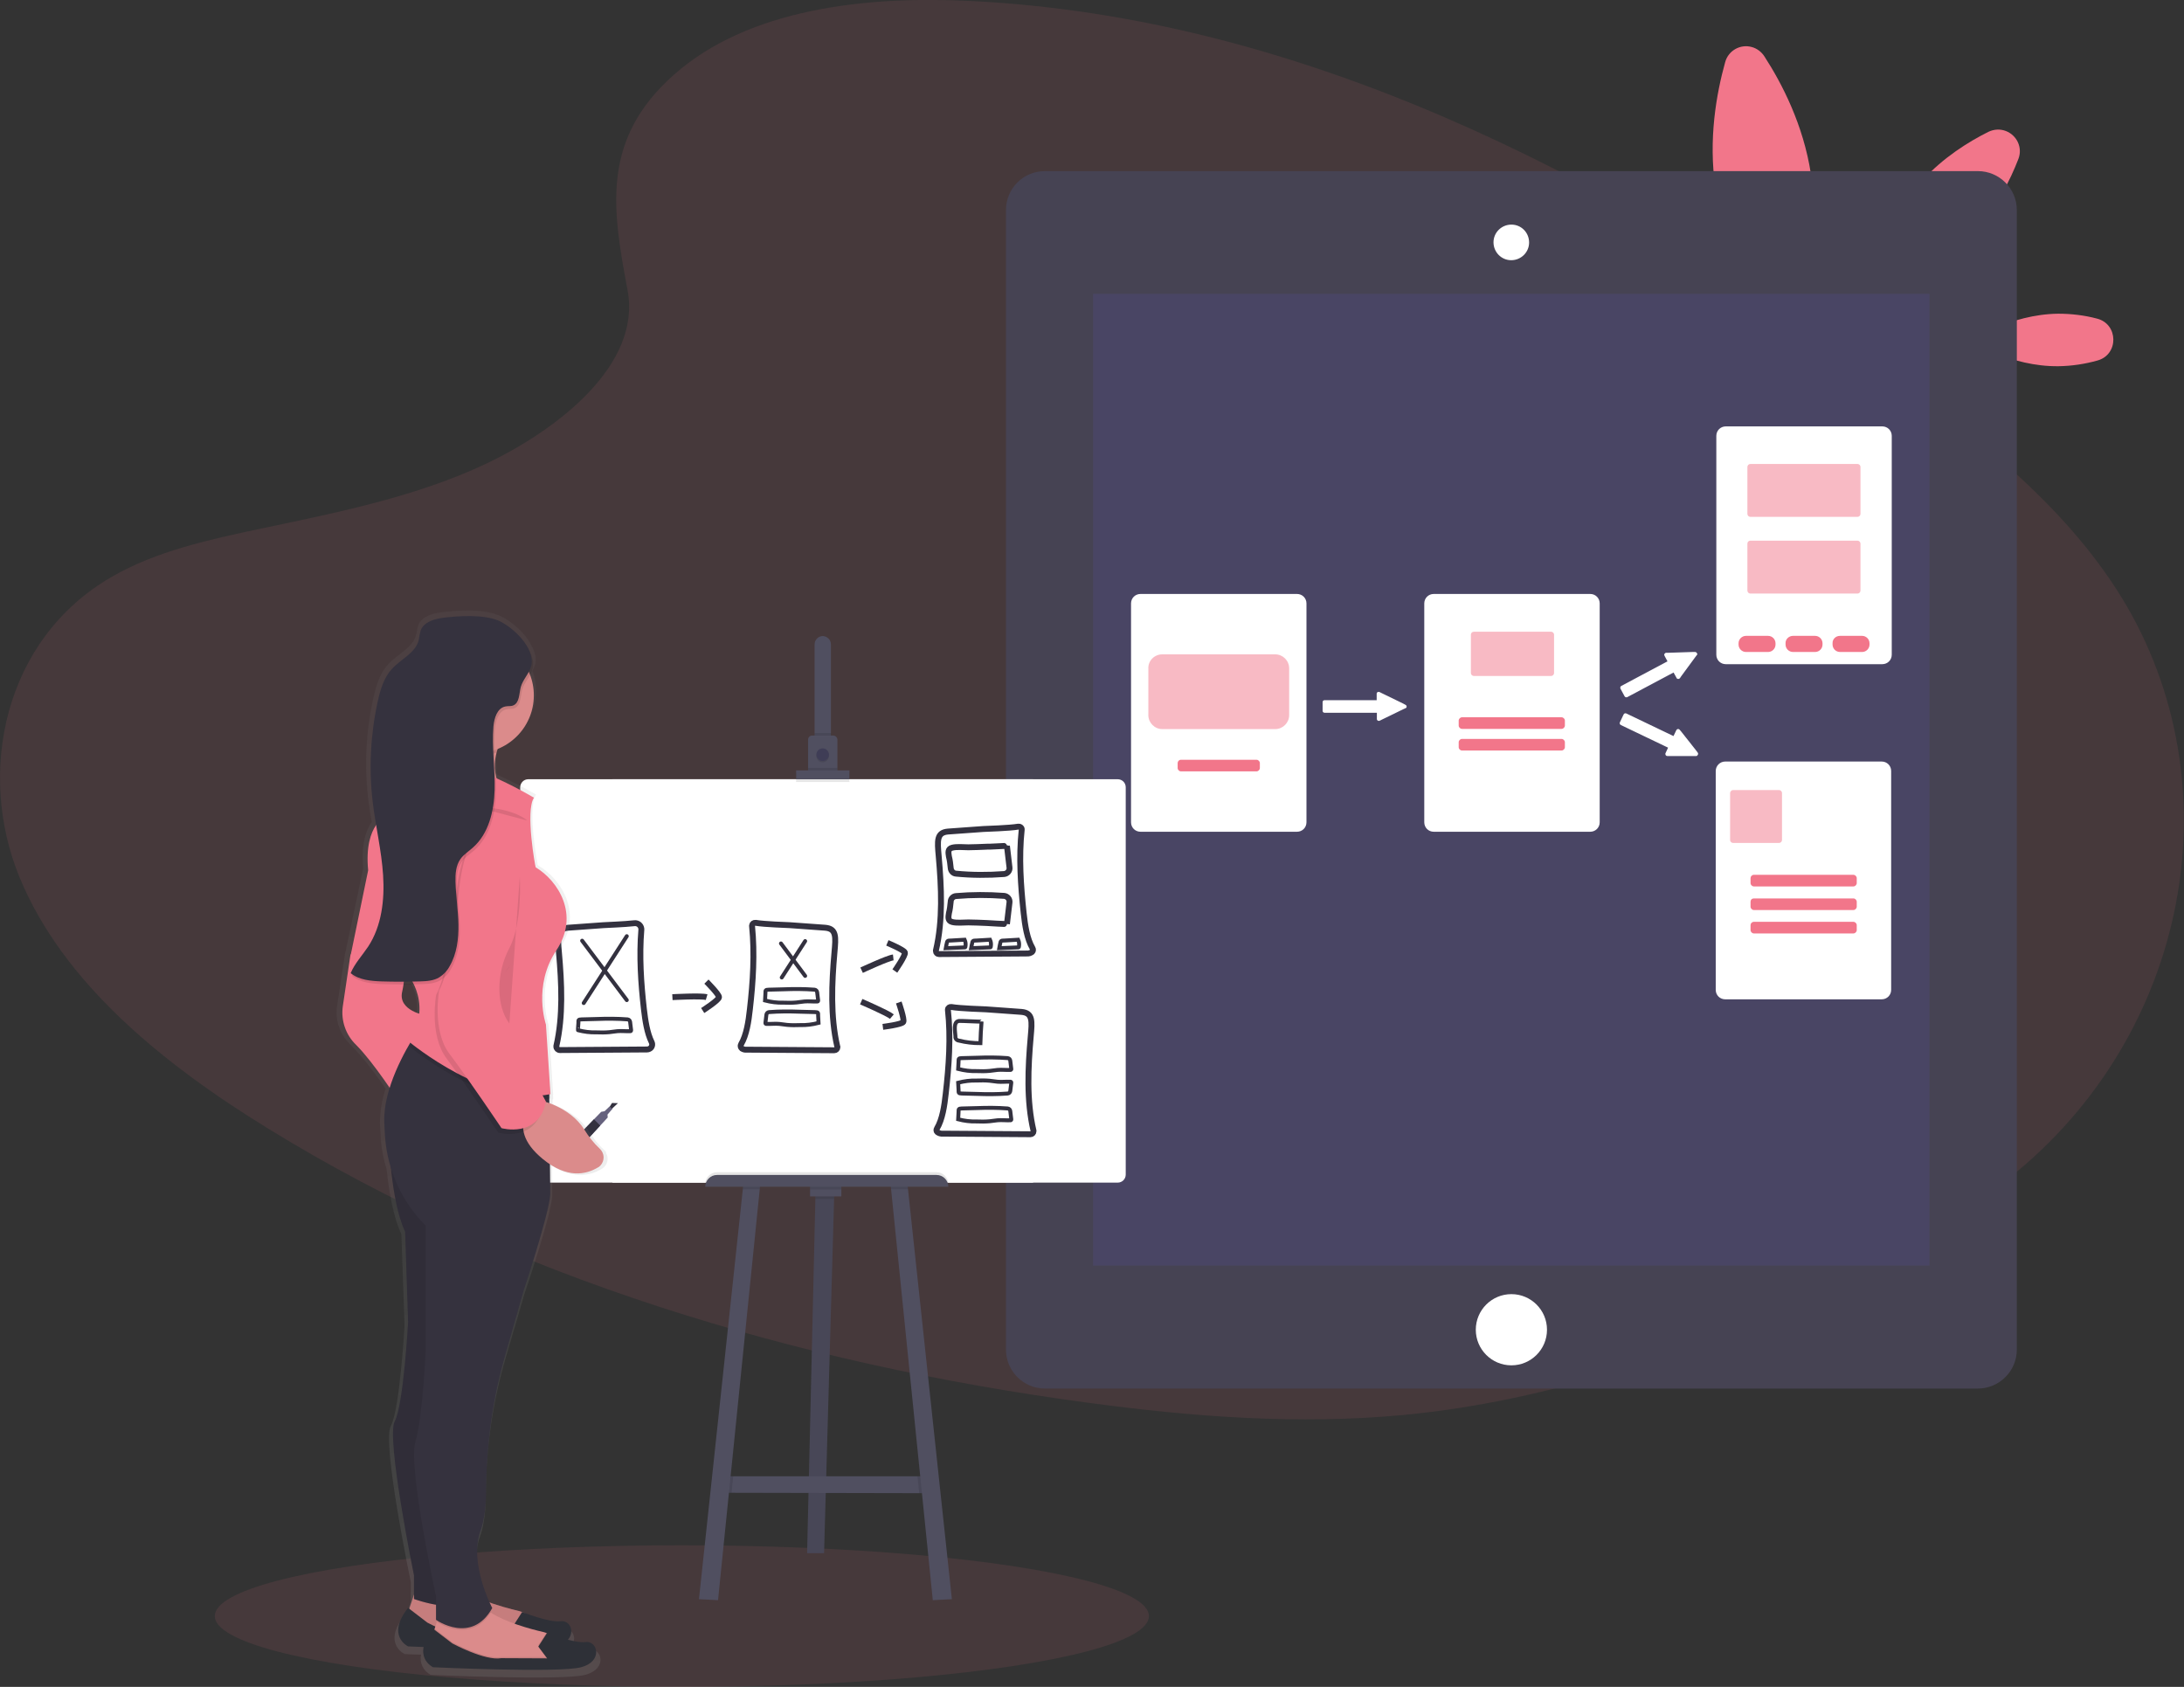 <?xml version="1.0" encoding="utf-8"?>
<!-- Generator: Adobe Illustrator 23.0.3, SVG Export Plug-In . SVG Version: 6.00 Build 0)  -->
<svg version="1.1" id="a6f4e524-a1b8-434a-a0ca-43acb27f4769"
	 xmlns="http://www.w3.org/2000/svg" xmlns:xlink="http://www.w3.org/1999/xlink" x="0px" y="0px" viewBox="0 0 1110.5 857.7"
	 style="enable-background:new 0 0 1110.5 857.7;" xml:space="preserve">
<rect x="0" y="0" width="1110.5" height="857.7" fill="#333333" stroke="none"/>
<style type="text/css">
	.st0{opacity:0.1;fill:#F2768A;enable-background:new    ;}
	.st1{fill:#F2768A;}
	.st2{fill:#464353;}
	.st3{opacity:0.1;fill:#6C63FF;enable-background:new    ;}
	.st4{fill:#FFFFFF;}
	.st5{fill:#FFFFFF;stroke:#FFFFFF;stroke-miterlimit:10;}
	.st6{opacity:0.5;fill:#F2768A;enable-background:new    ;}
	.st7{fill:#504F60;}
	.st8{opacity:0.1;enable-background:new    ;}
	.st9{fill:#3F3D56;}
	.st10{fill:#FFFFFF;stroke:#33313F;stroke-width:3;stroke-miterlimit:10;}
	.st11{fill:none;stroke:#33313F;stroke-width:2;stroke-linecap:round;stroke-miterlimit:10;}
	.st12{fill:#FFFFFF;stroke:#33313F;stroke-width:2;stroke-linecap:round;stroke-miterlimit:10;}
	.st13{fill:none;stroke:#33313F;stroke-width:3;stroke-miterlimit:10;}
	.st14{fill:#FFFFFF;stroke:#33313F;stroke-width:3;stroke-linecap:round;stroke-miterlimit:10;}
	.st15{fill:#33313F;}
	.st16{fill:#65617D;}
	.st17{fill:url(#SVGID_1_);}
	.st18{fill:#DB8B8B;}
	.st19{fill:#2E3037;}
	.st20{fill:#35323E;}
</style>
<title>prototyping process</title>
<ellipse class="st0" cx="346.7" cy="821.7" rx="237.5" ry="36"/>
<path class="st0" d="M342.9,37.8c37.7-33.2,96.8-40,150.6-37.3c169.1,8.3,321.7,89,453.7,180.3c47.8,33.1,94.9,68.6,125.9,114.2
	c63.2,92.6,44.4,220.9-43.4,297.2c-29.9,26-66.1,45.9-103.3,63.5C860.4,687.1,789,712.2,714,719.4c-53.5,5.1-107.7,1-160.9-6.2
	c-148.6-19.9-294.5-64-416.8-139.4C82.6,540.8,32.1,499.7,10,446.2S2,324.9,56.8,293.3c22.6-13.1,49.7-19,76.2-24.6
	c39-8.2,78.7-16.2,113.9-32.8c36.4-17.2,79.4-50.4,72.2-88.3C311.5,106.8,305.2,71,342.9,37.8z"/>
<path class="st1" d="M920.8,88.5c6.8,44.6-12,84.4-12,84.4s-29.8-32.4-36.5-77c-3.8-25,0.5-48.5,4.9-64.3c1.6-5.9,7.7-9.3,13.5-7.7
	c2.6,0.7,4.9,2.4,6.4,4.7C906,42.3,917,63.5,920.8,88.5z"/>
<path class="st1" d="M1046.5,159.5c6.7,0,13.4,0.8,19.8,2.5c10.9,2.8,11.1,18.3,0.2,21.3c-6.4,1.8-13.1,2.8-19.8,2.9
	c-24.5,0.3-44.6-12.9-44.6-12.9S1022,159.8,1046.5,159.5z"/>
<path class="st1" d="M977.5,91.7c-22.8,25.1-27.7,57.9-27.7,57.9s32.2-7.9,55-33c10.6-11.6,17.3-24.9,21.5-35.8
	c2.2-5.7-0.7-12-6.4-14.2c-2.9-1.1-6-0.9-8.8,0.4C1000.7,72.2,988.1,80.1,977.5,91.7z"/>
<path class="st2" d="M531.3,87h474.4c10.9,0,19.8,8.9,19.8,19.8v579.4c0,10.9-8.9,19.8-19.8,19.8H531.3c-10.9,0-19.8-8.9-19.8-19.8
	V106.8C511.5,95.9,520.3,87,531.3,87z"/>
<rect x="555.8" y="149.4" class="st3" width="425.3" height="494.1"/>
<circle class="st4" cx="768.5" cy="676.1" r="18.1"/>
<path class="st4" d="M768.5,131.8c-4.7,0-8.5-3.8-8.5-8.5c0-4.7,3.8-8.6,8.5-8.6c4.7,0,8.5,3.8,8.5,8.5c0,0,0,0,0,0
	C777,127.9,773.2,131.7,768.5,131.8z"/>
<path class="st4" d="M768.5,115.2c4.4,0,8,3.6,8,8c0,4.4-3.6,8.1-8,8.1c-4.4,0-8-3.6-8-8c0,0,0,0,0,0
	C760.4,118.8,764,115.2,768.5,115.2 M768.5,114.2c-5,0-9.1,4-9.1,9c0,5,4,9.1,9,9.1c5,0,9.1-4,9.1-9c0,0,0,0,0,0
	C777.5,118.2,773.5,114.2,768.5,114.2C768.5,114.2,768.5,114.2,768.5,114.2z"/>
<path class="st5" d="M579.9,302.5h79.6c2.4,0,4.3,1.9,4.3,4.3v111.3c0,2.4-1.9,4.3-4.3,4.3h-79.6c-2.4,0-4.3-1.9-4.3-4.3V306.8
	C575.6,304.4,577.5,302.5,579.9,302.5z"/>
<path class="st6" d="M591,332.7h57.4c3.9,0,7.1,3.2,7.1,7.1v23.8c0,3.9-3.2,7.1-7.1,7.1H591c-3.9,0-7.1-3.2-7.1-7.1v-23.8
	C583.8,335.9,587,332.7,591,332.7z"/>
<path class="st1" d="M600.5,386.3h38.4c0.9,0,1.7,0.8,1.7,1.7v2.5c0,0.9-0.8,1.7-1.7,1.7h-38.4c-0.9,0-1.7-0.8-1.7-1.7V388
	C598.8,387.1,599.5,386.3,600.5,386.3z"/>
<path class="st5" d="M729,302.5h79.6c2.4,0,4.3,1.9,4.3,4.3v111.3c0,2.4-1.9,4.3-4.3,4.3H729c-2.4,0-4.3-1.9-4.3-4.3V306.8
	C724.7,304.4,726.6,302.5,729,302.5z"/>
<path class="st6" d="M749.4,321.2h39.3c0.8,0,1.5,0.7,1.5,1.5v19.5c0,0.8-0.7,1.5-1.5,1.5h-39.3c-0.8,0-1.5-0.7-1.5-1.5v-19.5
	C747.9,321.9,748.5,321.2,749.4,321.2z"/>
<path class="st1" d="M743.4,364.7H794c0.9,0,1.7,0.8,1.7,1.7v2.5c0,0.9-0.8,1.7-1.7,1.7h-50.6c-0.9,0-1.7-0.8-1.7-1.7v-2.5
	C741.7,365.5,742.5,364.7,743.4,364.7z"/>
<path class="st1" d="M743.4,375.7H794c0.9,0,1.7,0.8,1.7,1.7v2.5c0,0.9-0.8,1.7-1.7,1.7h-50.6c-0.9,0-1.7-0.8-1.7-1.7v-2.5
	C741.7,376.5,742.5,375.7,743.4,375.7z"/>
<path class="st5" d="M877.5,217.3h79.6c2.4,0,4.3,1.9,4.3,4.3v111.3c0,2.4-1.9,4.3-4.3,4.3h-79.6c-2.4,0-4.3-1.9-4.3-4.3V221.6
	C873.2,219.2,875.1,217.3,877.5,217.3z"/>
<path class="st6" d="M890,235.9h54.5c0.8,0,1.5,0.7,1.5,1.5v23.9c0,0.8-0.7,1.5-1.5,1.5H890c-0.8,0-1.5-0.7-1.5-1.5v-23.9
	C888.5,236.6,889.2,235.9,890,235.9z"/>
<path class="st6" d="M890,274.9h54.5c0.8,0,1.5,0.7,1.5,1.5v23.9c0,0.8-0.7,1.5-1.5,1.5H890c-0.8,0-1.5-0.7-1.5-1.5v-23.9
	C888.5,275.5,889.2,274.9,890,274.9z"/>
<path class="st1" d="M887.8,323.3H899c2.1,0,3.8,1.7,3.8,3.8v0.6c0,2.1-1.7,3.8-3.8,3.8h-11.2c-2.1,0-3.8-1.7-3.8-3.8v-0.6
	C884,325,885.7,323.3,887.8,323.3z"/>
<path class="st1" d="M911.7,323.3h11.2c2.1,0,3.8,1.7,3.8,3.8v0.6c0,2.1-1.7,3.8-3.8,3.8h-11.2c-2.1,0-3.8-1.7-3.8-3.8v-0.6
	C907.8,325,909.6,323.3,911.7,323.3z"/>
<path class="st1" d="M935.6,323.3h11.2c2.1,0,3.8,1.7,3.8,3.8v0.6c0,2.1-1.7,3.8-3.8,3.8h-11.2c-2.1,0-3.8-1.7-3.8-3.8v-0.6
	C931.7,325,933.4,323.3,935.6,323.3z"/>
<path class="st5" d="M877.2,387.7h79.6c2.4,0,4.3,1.9,4.3,4.3v111.3c0,2.4-1.9,4.3-4.3,4.3h-79.6c-2.4,0-4.3-1.9-4.3-4.3V392
	C872.9,389.6,874.9,387.7,877.2,387.7z"/>
<path class="st6" d="M881.2,401.7h23.4c0.8,0,1.5,0.7,1.5,1.5v23.9c0,0.8-0.7,1.5-1.5,1.5h-23.4c-0.8,0-1.5-0.7-1.5-1.5v-23.9
	C879.8,402.4,880.4,401.7,881.2,401.7z"/>
<path class="st1" d="M891.8,444.8h50.6c0.9,0,1.7,0.8,1.7,1.7v2.5c0,0.9-0.8,1.7-1.7,1.7h-50.6c-0.9,0-1.7-0.8-1.7-1.7v-2.5
	C890.1,445.6,890.8,444.8,891.8,444.8z"/>
<path class="st1" d="M891.8,456.8h50.6c0.9,0,1.7,0.8,1.7,1.7v2.5c0,0.9-0.8,1.7-1.7,1.7h-50.6c-0.9,0-1.7-0.8-1.7-1.7v-2.5
	C890.1,457.5,890.8,456.8,891.8,456.8z"/>
<path class="st1" d="M891.8,468.7h50.6c0.9,0,1.7,0.8,1.7,1.7v2.5c0,0.9-0.8,1.7-1.7,1.7h-50.6c-0.9,0-1.7-0.8-1.7-1.7v-2.5
	C890.1,469.5,890.8,468.7,891.8,468.7z"/>
<path class="st5" d="M714.5,359.6l-1.3,0.6l-10.9,5.3l-1,0.5c-0.3,0.1-0.6,0-0.7-0.3c0,0,0,0,0,0c0-0.1,0-0.1,0-0.2v-3.1
	c0-0.3-0.2-0.5-0.5-0.5l0,0h-26.6c-0.3,0-0.5-0.2-0.5-0.5v-4.4c0-0.3,0.2-0.5,0.5-0.5H700c0.3,0,0.5-0.2,0.5-0.5v-3.2
	c0-0.1,0-0.1,0-0.2c0.1-0.3,0.4-0.4,0.7-0.3c0,0,0,0,0,0l1,0.5l10.9,5.3l1.3,0.7c0.3,0.1,0.4,0.4,0.3,0.7
	C714.7,359.5,714.6,359.6,714.5,359.6z"/>
<path class="st5" d="M862.5,332.6l-0.9,1.2l-7.2,9.8l-0.6,0.9c-0.2,0.2-0.5,0.3-0.8,0.1c0,0,0,0,0,0c-0.1,0-0.1-0.1-0.1-0.2
	l-1.5-2.7c-0.1-0.3-0.5-0.4-0.7-0.2l-23.5,12.5c-0.3,0.1-0.6,0-0.7-0.2c0,0,0,0,0,0l-2.1-3.9c-0.1-0.3,0-0.6,0.2-0.7c0,0,0,0,0,0
	l23.5-12.5c0.3-0.1,0.4-0.5,0.2-0.7c0,0,0,0,0,0l-1.5-2.8c0-0.1-0.1-0.1-0.1-0.2c0-0.3,0.2-0.5,0.4-0.6c0,0,0,0,0.1,0h1.1l12.1-0.4
	l1.5,0c0.3,0,0.5,0.2,0.5,0.5C862.6,332.5,862.6,332.6,862.5,332.6z"/>
<path class="st5" d="M862.5,383.9H861h-12.1h-1.1c-0.3,0-0.5-0.2-0.5-0.5c0,0,0,0,0,0c0-0.1,0-0.1,0-0.2l1.3-2.8
	c0.1-0.3,0-0.6-0.2-0.7c0,0,0,0,0,0l-24-11.5c-0.3-0.1-0.4-0.5-0.3-0.7l1.9-4c0.1-0.3,0.4-0.4,0.7-0.3c0,0,0,0,0,0l24,11.5
	c0.3,0.1,0.6,0,0.7-0.3l1.4-2.9c0.1-0.3,0.4-0.4,0.7-0.3c0.1,0,0.1,0.1,0.2,0.2l0.7,0.8l7.5,9.5l0.9,1.2c0.2,0.2,0.2,0.6,0,0.7
	C862.7,383.9,862.6,383.9,862.5,383.9z"/>
<polygon class="st7" points="424.2,606.7 424.1,609.6 419,789.7 410.4,789.7 414.6,609.6 414.7,606.2 "/>
<polygon class="st8" points="424.2,606.7 424.1,609.6 419,789.7 410.4,789.7 414.6,609.6 414.7,606.2 "/>
<polygon class="st7" points="473.8,759.2 467.4,759.2 372,759 366.9,759 369.6,750.6 473.2,750.6 "/>
<polygon class="st8" points="424.2,606.7 424.1,609.6 414.6,609.6 414.7,606.2 "/>
<rect x="411.9" y="602.3" class="st7" width="15.9" height="6"/>
<polygon class="st8" points="372.8,750.6 372,759 366.9,759 369.6,750.6 "/>
<polygon class="st7" points="386.5,602.1 386.3,604.7 365.1,813.6 355.4,813.1 377.7,604.7 377.9,602.4 "/>
<polygon class="st8" points="473.8,759.2 467.4,759.2 466.5,750.6 473.2,750.6 "/>
<polygon class="st7" points="484,813.1 474.3,813.6 453.1,604.7 452.9,602.1 461.4,602.4 461.7,604.7 "/>
<rect x="311.4" y="396.2" class="st4" width="213.9" height="205.1"/>
<path class="st4" d="M268.6,396.2h299.7c2.3,0,4.1,1.8,4.1,4.1v196.9c0,2.3-1.8,4.1-4.1,4.1H268.6c-2.3,0-4.1-1.8-4.1-4.1V400.4
	C264.5,398.1,266.3,396.2,268.6,396.2z"/>
<path class="st7" d="M422.5,327.6v49.5h-8.3v-49.5c0-2.3,1.9-4.2,4.2-4.2C420.6,323.5,422.5,325.3,422.5,327.6
	C422.5,327.6,422.5,327.6,422.5,327.6z"/>
<rect x="414.2" y="372.7" class="st8" width="8.4" height="4.5"/>
<path class="st7" d="M425.8,376v16.4h-14.9V376c0-1.1,0.9-2,2-2h10.8C424.8,374,425.7,374.9,425.8,376
	C425.8,376,425.8,376,425.8,376z"/>
<circle class="st8" cx="418.3" cy="384.4" r="3.2"/>
<circle class="st9" cx="418.3" cy="383.7" r="3.2"/>
<rect x="410.9" y="390.4" class="st8" width="14.9" height="2"/>
<rect x="404.8" y="393.1" class="st8" width="27.1" height="4.5"/>
<rect x="404.8" y="391.7" class="st7" width="27.1" height="4.5"/>
<path class="st8" d="M364.6,596h111.6c3.3,0,6,2.7,6,6l0,0l0,0H358.6l0,0l0,0C358.6,598.7,361.3,596,364.6,596z"/>
<polygon class="st8" points="377.9,602.4 386.5,602.1 386.3,604.7 377.7,604.7 "/>
<rect x="411.9" y="602.3" class="st8" width="15.9" height="2.5"/>
<polygon class="st8" points="461.7,604.7 453.1,604.7 452.9,602.1 461.4,602.4 "/>
<path class="st7" d="M364.6,597.4h111.6c3.3,0,6,2.7,6,6l0,0l0,0H358.6l0,0l0,0C358.6,600.1,361.3,597.4,364.6,597.4L364.6,597.4z"
	/>
<path class="st10" d="M517.8,420.3c0.8-0.1,1.6,0.4,1.7,1.2c0,0.1,0,0.3,0,0.4c-1.5,14-0.5,28.3,1,42.3c0.7,6.4,1.7,13.1,4.5,17.9
	c0.4,0.6,0.3,1.4-0.2,1.9c-0.8,0.6-1.8,0.9-2.8,0.8l-44.6,0.3c-0.8,0-1.5-0.7-1.5-1.5c0-0.1,0-0.2,0-0.4c3.6-15.3,2.8-32,1.4-47.9
	c-0.7-7.8-1.1-12,4.7-12.5c6-0.5,12-0.8,18-1.3C501.6,421.4,513.1,421.1,517.8,420.3z"/>
<path class="st10" d="M483.7,512c-0.8-0.1-1.6,0.4-1.7,1.2c0,0.1,0,0.3,0,0.4c1.5,14,0.5,28.3-1.1,42.3c-0.7,6.4-1.7,13.2-4.5,17.9
	c-0.4,0.6-0.3,1.4,0.2,1.8c0.8,0.6,1.8,0.9,2.8,0.8l44.6,0.3c0.8,0,1.5-0.7,1.5-1.5c0-0.1,0-0.2,0-0.3c-3.6-15.3-2.8-32-1.4-47.9
	c0.7-7.8,1.1-12-4.7-12.5s-12-0.8-18-1.3C499.9,513.1,488.4,512.8,483.7,512z"/>
<path class="st11" d="M496.8,537.8c5.2-0.2,10.4-0.2,15.6,0.2c0.7,0.1,1.2,0.6,1.3,1.3l0.5,4.1c0.1,0.2,0,0.4-0.1,0.5
	c-0.1,0.1-0.2,0.1-0.4,0.1c-2.2,0.1-4.4-0.2-6.5,0c-1.3,0.1-2.7,0.4-4,0.5c-2.2,0.2-4.4,0.2-6.7,0.1c-3.1,0.1-6.2-0.3-9.3-1.1
	c0,0,0.2-3.4,0.2-3.7c0-1.6,0-1.7,1.6-1.8L496.8,537.8z"/>
<path class="st11" d="M496.8,556.2c5.2,0.2,10.4,0.2,15.6-0.2c0.7-0.1,1.2-0.6,1.3-1.3l0.5-4.1c0.1-0.2,0-0.4-0.1-0.5
	c-0.1-0.1-0.2-0.1-0.4-0.1c-2.2-0.1-4.4,0.2-6.5,0c-1.3-0.1-2.7-0.4-4-0.5c-2.2-0.2-4.4-0.2-6.7-0.1c-3.1-0.1-6.2,0.3-9.3,1.1
	c0,0,0.2,3.4,0.2,3.7c0,1.6,0,1.7,1.6,1.8L496.8,556.2z"/>
<path class="st11" d="M496.8,563.4c5.2-0.2,10.4-0.2,15.6,0.2c0.7,0.1,1.2,0.6,1.3,1.3l0.5,4.1c0.1,0.2,0,0.4-0.1,0.5
	c-0.1,0.1-0.2,0.1-0.4,0.1c-2.2,0.1-4.4-0.2-6.5,0c-1.3,0.1-2.7,0.4-4,0.5c-2.2,0.2-4.4,0.2-6.7,0.1c-3.1,0.1-6.2-0.3-9.3-1.1
	c0,0,0.2-3.4,0.2-3.7c0-1.6,0-1.7,1.6-1.8L496.8,563.4z"/>
<path class="st12" d="M503.4,477.8c0.5,1.1,0.6,2.3,0.4,3.5c0,0.1,0,0.2-0.1,0.3c-0.1,0.1-0.3,0.2-0.4,0.1l-9.5,0.4
	c0,0,0.5-2.8,0.6-3c0.3-1.1,1.2-0.8,2.2-0.9L503.4,477.8z"/>
<path class="st12" d="M517.7,477.8c0.5,1.1,0.6,2.3,0.4,3.5c0,0.1,0,0.2-0.1,0.3c-0.1,0.1-0.3,0.2-0.4,0.1l-9.5,0.4
	c0,0,0.5-2.8,0.6-3c0.3-1.1,1.2-0.8,2.2-0.9L517.7,477.8z"/>
<path class="st13" d="M512,430.1l1.3,11c0.2,1.6-1,3.1-2.7,3.3c0,0,0,0-0.1,0c-8.1,0.6-16.3,0.6-24.4-0.2c-1.5-0.1-2.6-1.4-2.7-2.9
	c-0.2-2-0.4-3.9-0.9-5.8c-0.3-2-0.7-3.9,1.7-4.5s5.6-0.2,8.2-0.2c3.1-0.1,6.2-0.1,9.3-0.3C502.5,430.6,512,430,512,430.1z"/>
<path class="st13" d="M512,469.8l1.3-11c0.2-1.6-1-3.1-2.7-3.3c0,0,0,0-0.1,0c-8.1-0.6-16.3-0.6-24.4,0.1c-1.5,0.1-2.7,1.4-2.7,2.9
	c-0.2,2-0.4,3.9-0.9,5.8c-0.3,2-0.7,3.9,1.7,4.5s5.6,0.2,8.2,0.2c3.1,0.1,6.2,0.1,9.3,0.3C502.5,469.4,512,469.9,512,469.8z"/>
<path class="st11" d="M499.1,519.4c-0.3,3.7-0.5,7.3-0.6,11c-3.7,0-7.3-0.4-10.9-1.3c-1.1-0.1-1.9-1-1.8-2c0-0.1,0-0.2,0-0.3
	c-0.1-2.3-1.3-7.4,1.9-7.7C488.7,519,499.1,519.6,499.1,519.4z"/>
<path class="st14" d="M322.6,469.4c1.8-0.2,3.3,1.1,3.5,2.8c0,0.2,0,0.4,0,0.6c-1.1,13.3-0.2,26.9,1.3,40.2
	c0.7,5.9,1.6,12.1,3.9,16.8c0.7,1.3,0.2,2.9-1.1,3.5c-0.4,0.2-0.8,0.3-1.2,0.3l0,0l-44.3,0.3c-1,0-1.8-0.8-1.8-1.7
	c0-0.1,0-0.3,0-0.4c3.5-15.2,2.7-31.8,1.3-47.6c-0.7-7.8-1.1-12,4.7-12.5c6-0.5,12-0.8,18-1.3C308.2,470.3,317.2,470,322.6,469.4z"
	/>
<path class="st10" d="M384.2,469.2c-0.9-0.1-1.7,0.5-1.8,1.3c0,0.1,0,0.3,0,0.4c1.4,13.9,0.5,28.3-1.1,42.2
	c-0.7,6.4-1.7,13.1-4.5,17.9c-0.4,0.7-0.2,1.6,0.4,2.1c0.8,0.5,1.6,0.7,2.5,0.6l44.5,0.3c0.9,0,1.6-0.7,1.6-1.6c0-0.1,0-0.3-0.1-0.4
	c-3.5-15.3-2.8-32-1.4-47.8c0.7-7.8,1.1-12-4.7-12.5c-6-0.5-12-0.8-18-1.3C400.2,470.3,388.9,470,384.2,469.2z"/>
<line class="st11" x1="296" y1="478.3" x2="318.7" y2="508.5"/>
<line class="st11" x1="318.7" y1="476" x2="296.8" y2="510"/>
<line class="st11" x1="397.1" y1="479.7" x2="409.4" y2="496.2"/>
<line class="st11" x1="409.4" y1="478.5" x2="397.5" y2="497"/>
<path class="st11" d="M303.5,518.1c5.2-0.2,10.4-0.2,15.6,0.2c0.7,0.1,1.2,0.6,1.3,1.3l0.5,4.1c0,0.2,0,0.4-0.1,0.5
	c-0.1,0.1-0.2,0.1-0.4,0.1c-2.2,0.1-4.4-0.2-6.5,0c-1.4,0.1-2.7,0.4-4,0.5c-2.2,0.2-4.4,0.2-6.7,0.1c-3.1,0.1-6.2-0.3-9.3-1.1
	c-0.1,0,0.2-3.4,0.2-3.7c0-1.6-0.1-1.7,1.6-1.8L303.5,518.1z"/>
<path class="st11" d="M398.6,503c5.2-0.2,10.4-0.2,15.6,0.2c0.7,0.1,1.2,0.6,1.3,1.3l0.5,4.1c0,0.2,0,0.4-0.1,0.5
	c-0.1,0.1-0.2,0.1-0.4,0.1c-2.2,0.1-4.4-0.2-6.5,0c-1.4,0.1-2.7,0.4-4,0.5c-2.2,0.2-4.4,0.2-6.7,0.1c-3.1,0.1-6.2-0.3-9.3-1.1
	c0,0,0.2-3.4,0.2-3.7c0-1.6,0-1.7,1.6-1.8L398.6,503z"/>
<path class="st11" d="M406.6,514.4c-5.2-0.2-10.4-0.2-15.6,0.2c-0.7,0.1-1.2,0.6-1.3,1.3l-0.5,4.1c-0.1,0.2,0,0.4,0.1,0.5
	c0.1,0.1,0.2,0.1,0.4,0.1c2.2,0.1,4.4-0.2,6.5,0c1.4,0.1,2.7,0.4,4,0.5c2.2,0.2,4.4,0.2,6.7,0.1c3.1,0.1,6.2-0.3,9.3-1.1
	c0,0-0.2-3.4-0.2-3.7c0-1.6,0.1-1.7-1.6-1.8L406.6,514.4z"/>
<path class="st13" d="M341.9,507c0,0,14.7-0.8,17.4,0"/>
<path class="st13" d="M359.2,499.1c0,0,6.4,6.4,6.4,7.9s-8.3,6.8-8.3,6.8"/>
<path class="st13" d="M438.1,493.3c0,0,13.3-6.2,16.1-6.5"/>
<path class="st13" d="M451.2,479.4c0,0,8.4,3.5,8.9,4.9s-5.1,9.4-5.1,9.4"/>
<path class="st13" d="M437.9,509.3c0,0,13.5,5.8,15.6,7.6"/>
<path class="st13" d="M457,509.7c0,0,3,8.6,2.3,9.9s-10.4,2.5-10.4,2.5"/>
<path class="st12" d="M490.5,477.8c0.5,1.1,0.6,2.3,0.4,3.5c0,0.1,0,0.2-0.1,0.3c-0.1,0.1-0.3,0.2-0.4,0.1l-9.5,0.4
	c0,0,0.5-2.8,0.6-3c0.3-1.1,1.2-0.8,2.2-0.9L490.5,477.8z"/>
<polygon class="st15" points="310.9,564 314.2,560.9 311.2,560.8 309.7,563.2 "/>
<polygon class="st16" points="286.7,585.9 290.3,581.4 291,580.5 302,569.1 305.7,565.3 307.4,565 309.9,562.6 311.4,563.8 
	308.9,566.7 309,568.2 305.2,572.3 294.5,583.9 293.8,584.7 289.5,588.6 "/>
<polygon class="st15" points="291,580.5 302,569.1 305.2,572.3 294.5,583.9 "/>
<linearGradient id="SVGID_1_" gradientUnits="userSpaceOnUse" x1="2277.255" y1="-16.466" x2="2277.255" y2="526.381" gradientTransform="matrix(1 0 0 -1 -2036.77 836.84)">
	<stop  offset="0" style="stop-color:#808080;stop-opacity:0.25"/>
	<stop  offset="0.54" style="stop-color:#808080;stop-opacity:0.12"/>
	<stop  offset="1" style="stop-color:#808080;stop-opacity:0.1"/>
</linearGradient>
<path class="st17" d="M307.5,585c-3.2-2.9-5.9-6.3-8.2-10c-4.8-7.5-12.8-11.5-18.3-13.5V559l0.3-0.1l-0.1-2.3h0.1l-0.4-6v0l0,0
	l-2-29.8c0,0-7-19.9,5.5-38.2s0.8-35.9-11-42.7c0,0-5.5-29-0.8-35.9c-6.4-3.7-12.9-7-19.7-10c-0.1-0.4-0.2-0.7-0.3-1.1
	c-0.1-2.7-0.3-5.4-0.5-8.1c0.2-1.4,0.4-2.8,0.8-4.2c0.1-0.6,0.3-1.1,0.5-1.7c11.5-4.4,19.1-15.3,19.2-27.6c0-3.5-0.6-7-1.9-10.2
	c0.6-1,1.1-2.2,1.4-3.3c0.8-3.1-0.1-6.4-1.9-9.5c-3.1-6.8-11-13.1-16.7-15.5c-8.1-3.3-20.4-2.5-28.9-1.5c-4.8,0.6-10.2,2.2-11.9,6.5
	c-0.6,1.6-0.6,3.4-1.1,5c-1.8,6.7-9.5,9.8-14.2,14.9c-4.2,4.5-6,10.6-7.4,16.5c-3.9,17-4.8,34.5-2.8,51.9c0.5,4,1.1,8,1.8,11.9
	c-2.9,4-5.4,11.1-4.3,23.4l-9.4,44.3l-3.9,25.9c0,0-2.4,10.7,7,19.8c6,5.8,13.3,15.7,17.7,22.1c-1.9,5.7-2.9,11.6-2.9,17.6
	c0.1,2.7,0.3,5.3,0.4,7.8c0.4,5.3,1.4,10.6,3,15.6c1.1,10.7,3.3,24.3,7.5,33l1.6,46.5c0,0-2.4,42.7-7,51.1s10.2,79.4,10.2,79.4v9.9
	l-2.5,7.3l-0.6-0.5c-11.7,14.5,0,19.8,0,19.8s3.2,0.2,8.3,0.3c-0.9,4.2,1.2,8.4,5,10.3c0,0,66.5,3,78.3,0s8.6-13.7,2.3-13
	c-2.4,0.3-5.9-0.3-9.4-1.2c3.6-4.3,0.7-10-3.9-9.5c-6.3,0.8-20.4-4.8-20.4-4.8l-0.1,0.1c-0.4-0.2-0.9-0.3-1.4-0.4
	c-5.2-1.2-10.4-2.6-15.5-4.3c-3-6.4-10-23.7-5-37.1c2.3-6.1,3-14.1,3-21.9c0.1-23.6,3.6-47,10.3-69.7l9.4-32
	c0,0,13.3-38.9,14.1-49.6l-0.1-15.5c11,7,19.8,4.9,25.3,1.6c2.9-1.7,3.8-5.4,2.1-8.2C308.4,585.8,308,585.4,307.5,585z M203,503.9
	c0.3-1.1,0.5-2.3,0.7-3.6c1.8,0,3.7,0,5.5-0.1c2.3,4.6,3.3,9.8,2.8,15C207.8,514,201.4,510.7,203,503.9L203,503.9z"/>
<path class="st18" d="M210.5,810.8l-3,9l9.8,9.8l32.4,7.5l23.4-2.3l-1.5-8.3l0,0c-0.9-3.6-3.8-6.4-7.4-7.3
	c-9.6-2.3-27.9-7.4-31.8-14.5L210.5,810.8z"/>
<path class="st8" d="M210.5,810.8l-3,9l9.8,9.8l32.4,7.5l23.4-2.3l-1.5-8.3l0,0c-0.9-3.6-3.8-6.4-7.4-7.3
	c-9.6-2.3-27.9-7.4-31.8-14.5L210.5,810.8z"/>
<path class="st19" d="M265.5,832.6l-4.5-6l4.5-7c0,0,13.5,5.5,19.6,4.7s9,9.8-2.3,12.8s-75.3,0-75.3,0s-11.3-5.3,0-19.6l9.8,7.5
	c0,0,16.6,9,24.9,7.5H265.5z"/>
<path class="st18" d="M285.8,845.5l-23.4,2.3l-32.4-7.5l-9.8-9.8l0.8-2.4l1.1-3.4l1.1-3.3l21.8-6c1.1,1.8,2.6,3.3,4.4,4.4
	c7.1,4.8,19.8,8.4,27.3,10.1c0.3,0.1,0.6,0.2,0.9,0.3c3.2,1.1,5.7,3.7,6.5,7L285.8,845.5z"/>
<path class="st8" d="M285.8,845.5l-23.4,2.3l-32.4-7.5l-9.8-9.8l0.8-2.4l9,6.9c0,0,16.6,9,24.9,7.5h23.3l-4.5-6l4.1-6.3
	c3.2,1.1,5.7,3.7,6.5,7L285.8,845.5z"/>
<path class="st19" d="M278.2,843.2l-4.5-6l4.5-7c0,0,13.6,5.5,19.6,4.7s9,9.8-2.3,12.8s-75.3,0-75.3,0s-11.3-5.3,0-19.6l9.8,7.5
	c0,0,16.6,9,24.9,7.5L278.2,843.2z"/>
<path class="st18" d="M259.4,406.3c0,0-36.2,3.8-30.9-11.3c1.5-4.3,1.9-8.8,1.1-13.3c-0.9-5.5-3.1-10.8-6.4-15.3l33.9,5.3
	c-2,3.4-3.6,7.1-4.6,10.9C248.5,398.5,259.4,406.3,259.4,406.3z"/>
<path class="st20" d="M197.7,578.1c0,0,0.8,32.4,8.3,48.2l1.5,45.9c0,0-2.3,42.2-6.8,50.5s9.8,78.3,9.8,78.3v12c0,0,24.1,9,30.9-1.5
	l-6.8-89.6l3-124.3L197.7,578.1z"/>
<path class="st8" d="M197.7,578.1c0,0,0.8,32.4,8.3,48.2l1.5,45.9c0,0-2.3,42.2-6.8,50.5s9.8,78.3,9.8,78.3v12c0,0,24.1,9,30.9-1.5
	l-6.8-89.6l3-124.3L197.7,578.1z"/>
<path class="st1" d="M182.6,474.1l-4.5,12l-3.8,25.6c-1,7.2,1.5,14.5,6.8,19.6c9,9,21.1,27.9,21.1,27.9l14.3-42.9
	c0,0-14.3-2.3-12-12.1c2.3-9.8,1.5-27.9,1.5-27.9L182.6,474.1z"/>
<path class="st8" d="M249.6,819.8c-9.7,15.2-24.7,6.6-27.4,4.9l1.1-3.3l21.8-6C246.2,817.1,247.7,818.6,249.6,819.8z"/>
<path class="st20" d="M279.8,607.4c-0.8,10.5-13.6,49-13.6,49l-9,31.6c-6.5,22.3-9.8,45.5-10,68.7c0,7.7-0.7,15.7-2.9,21.7
	c-6,16.6,6,39.2,6,39.2c-10.5,18.8-28.6,6-28.6,6v-12c0,0-14.3-65.6-10.5-78.4c3.8-12.8,5.3-47.5,5.3-47.5v-62.5
	c-12.1-12-19.4-28-20.7-45c-0.2-2.5-0.3-5.1-0.4-7.8c-0.6-17,11-36.9,15.5-44c1.1-1.7,1.8-2.7,1.8-2.7l66.5,26.4l0.1,0.1v2.6v5.7
	L279.8,607.4z"/>
<path class="st8" d="M257.2,371.7c-2,3.4-3.6,7.1-4.6,10.9c-7.4,2.8-15.7,2.5-22.9-0.8c-0.9-5.5-3.1-10.8-6.4-15.3L257.2,371.7z"/>
<ellipse transform="matrix(0.16 -0.987 0.987 0.16 -145.696 535.935)" class="st18" cx="242.1" cy="353.6" rx="29.4" ry="29.4"/>
<path class="st8" d="M279.8,558.5l-0.3,0.1c-31.6,6.5-71.2-26.4-71.2-26.4c1.1-1.8,2-3.7,2.7-5.6c1.1-1.7,1.8-2.7,1.8-2.7l66.5,26.4
	l0.2,2.6L279.8,558.5z"/>
<path class="st1" d="M271.5,405.6c0,0-42.2-25.6-55.7-15.1l-18.8,24.1c0,0-12.1,3.8-9.8,27.9l-9,43.7l27.1,6.8c0,0,15.8,15.1,3,36.9
	c0,0,39.9,33.1,71.6,26.4l-2.3-35.4c0,0-6.8-19.6,5.3-37.7s0.8-35.4-10.5-42.2C272.2,441,267,412.3,271.5,405.6z"/>
<path class="st18" d="M273.7,559.2c0,0,15.8,3,23.4,15.1c2.2,3.6,4.8,6.9,7.9,9.8c2.4,2.3,2.6,6,0.3,8.5c-0.4,0.4-0.8,0.8-1.3,1
	c-6,3.6-15.7,5.8-28-4.3C254.9,572,273.7,559.2,273.7,559.2z"/>
<path class="st8" d="M250.4,419.8c0,0-15.1-1.5-18.8,37.7s-9.8,48.2-9.8,48.2S218,526,227,538.1s26.4,37.8,26.4,37.8
	s18.8,5.3,22.6-13.6l-23.4-43.7c0,0-3.8-15.1,5.3-25.6C267,482.5,273.7,412.3,250.4,419.8z"/>
<path class="st1" d="M251.9,417.6c0,0-15.1-1.5-18.8,37.7s-9.8,48.2-9.8,48.2s-3.8,20.4,5.3,32.4s26.4,37.7,26.4,37.7
	s18.8,5.3,22.6-13.5l-23.4-43.7c0,0-3.8-15.1,5.3-25.6C268.5,480.1,275.2,410.1,251.9,417.6z"/>
<path class="st8" d="M264.3,445.8c0,0,1.5,23.4-5.3,36.2c-6.8,12.8-6.8,29.4,0,38.4"/>
<path class="st8" d="M268.1,417.2c0,0-6-6-23.4-6.8s-24.9-6-24.9-6"/>
<path class="st8" d="M226.2,315.6c-4.6,0.6-9.8,2.1-11.5,6.4c-0.6,1.6-0.6,3.3-1,5c-1.7,6.6-9.1,9.6-13.7,14.7
	c-4,4.4-5.8,10.5-7.1,16.3c-3.8,16.8-4.7,34.1-2.7,51.1c1.5,12.5,4.5,24.8,5.3,37.3s-0.7,25.8-7.6,36.3c-3,4.5-6.8,8.5-8.9,13.5
	c4.3,3.5,10.3,4,15.8,4.2c6.5,0.2,13,0.2,19.4,0c3.4-0.1,7-0.3,9.9-2.1c2.2-1.4,4-3.3,5.2-5.6c3.7-6.3,4.6-13.9,4.5-21.1
	s-1.3-14.5-1.5-21.9c-0.1-4,0.2-8.2,2.5-11.5c1.6-2.4,4.2-3.9,6.3-5.8c8.1-7.1,10.8-18.6,11.1-29.4s-1.5-21.6-0.6-32.3
	c0.4-4.2,1.9-9.3,6.1-10.1c1.3-0.3,2.7,0,3.9-0.5c3.3-1.3,3-6,3.9-9.4c1.1-3.9,4.4-6.8,5.3-10.7c2.2-9.1-9.4-20-17-23.2
	C246.1,313.8,234.3,314.6,226.2,315.6z"/>
<path class="st20" d="M225.4,314.1c-4.6,0.6-9.8,2.1-11.5,6.4c-0.4,1.6-0.8,3.3-1,5c-1.7,6.6-9.1,9.6-13.7,14.7
	c-4,4.4-5.8,10.4-7.1,16.3c-3.7,16.8-4.6,34.1-2.6,51.2c1.5,12.5,4.5,24.8,5.3,37.3s-0.7,25.8-7.6,36.3c-3,4.5-6.8,8.5-8.9,13.5
	c4.3,3.5,10.3,4,15.8,4.2c6.5,0.2,13,0.2,19.4,0c3.4-0.1,7-0.3,9.9-2.1c2.2-1.4,4-3.3,5.2-5.6c3.7-6.3,4.6-13.9,4.5-21.1
	s-1.3-14.5-1.5-21.9c-0.1-4,0.2-8.2,2.5-11.5c1.7-2.4,4.2-3.9,6.3-5.8c8.1-7.1,10.8-18.6,11.1-29.4s-1.5-21.6-0.6-32.3
	c0.4-4.2,1.9-9.3,6.1-10.1c1.3-0.3,2.7,0,3.9-0.5c3.3-1.3,3-5.9,3.9-9.4c1.1-3.9,4.3-6.8,5.3-10.7c2.2-9.1-9.4-20-17-23.2
	C245.4,312.4,233.6,313.1,225.4,314.1z"/>
</svg>
